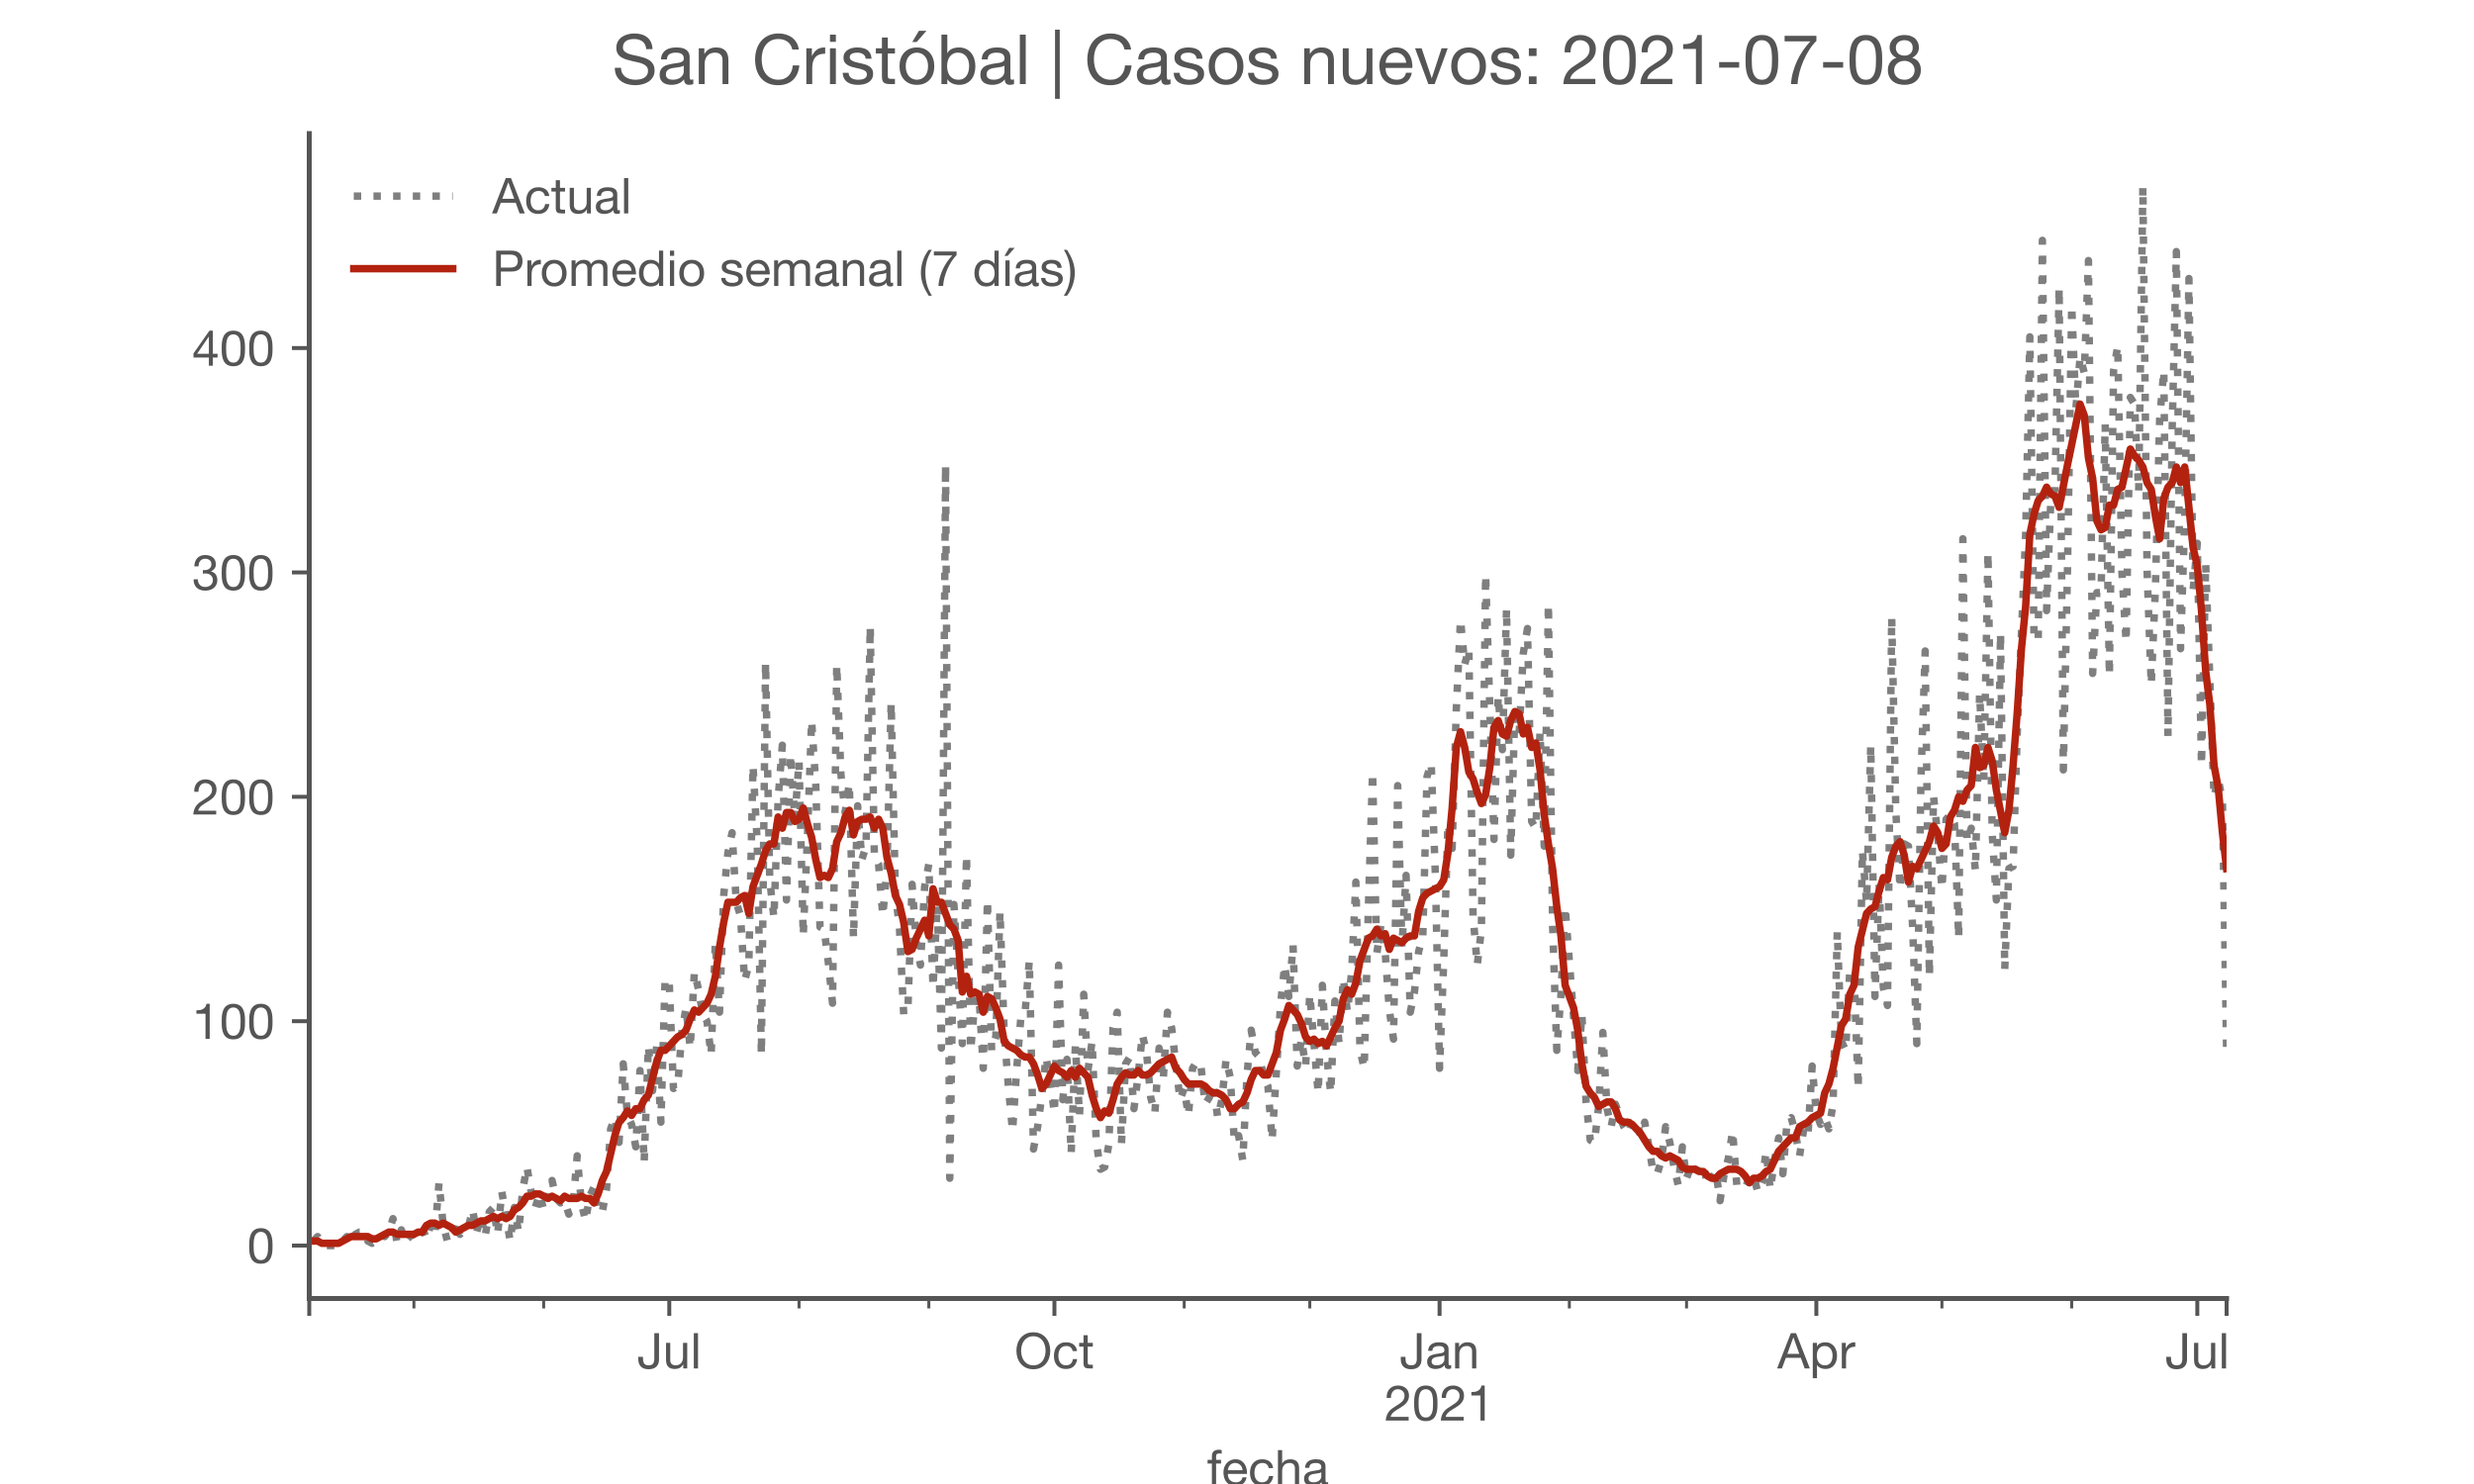<?xml version="1.0" encoding="utf-8" standalone="no"?>
<!DOCTYPE svg PUBLIC "-//W3C//DTD SVG 1.1//EN"
  "http://www.w3.org/Graphics/SVG/1.1/DTD/svg11.dtd">
<!-- Created with matplotlib (https://matplotlib.org/) -->
<svg height="300pt" version="1.1" viewBox="0 0 500 300" width="500pt" xmlns="http://www.w3.org/2000/svg" xmlns:xlink="http://www.w3.org/1999/xlink">
 <defs>
  <style type="text/css">*{stroke-linecap:butt;stroke-linejoin:round;}</style>
 </defs>
 <g id="figure_1">
  <g id="patch_1">
   <path d="M 0 300 
L 500 300 
L 500 0 
L 0 0 
z
" style="fill:#ffffff;"/>
  </g>
  <g id="axes_1">
   <g id="patch_2">
    <path d="M 62.5 262.5 
L 450 262.5 
L 450 27 
L 62.5 27 
z
" style="fill:#ffffff;"/>
   </g>
   <g id="matplotlib.axis_1">
    <g id="xtick_1">
     <g id="line2d_1">
      <defs>
       <path d="M 0 0 
L 0 3.5 
" id="m3e7d6cccdf" style="stroke:#555555;stroke-width:0.8;"/>
      </defs>
      <g>
       <use style="fill:#555555;stroke:#555555;stroke-width:0.8;" x="62.5" xlink:href="#m3e7d6cccdf" y="262.5"/>
      </g>
     </g>
    </g>
    <g id="xtick_2">
     <g id="line2d_2">
      <g>
       <use style="fill:#555555;stroke:#555555;stroke-width:0.8;" x="135.262" xlink:href="#m3e7d6cccdf" y="262.5"/>
      </g>
     </g>
     <g id="text_1">
      <!-- Jul -->
      <g style="fill:#555555;" transform="translate(128.777 276.641)scale(0.1 -0.1)">
       <defs>
        <path d="M 44.094 17.797 
L 44.094 71.406 
L 34.594 71.406 
L 34.594 19.203 
Q 34.594 13.297 32.141 9.797 
Q 29.703 6.297 23.203 6.297 
Q 19.703 6.297 17.453 7.344 
Q 15.203 8.406 13.953 10.297 
Q 12.703 12.203 12.203 14.797 
Q 11.703 17.406 11.703 20.5 
L 11.703 23.5 
L 2.203 23.5 
L 2.203 19.094 
Q 2.203 8.906 7.594 3.656 
Q 13 -1.594 23 -1.594 
Q 29 -1.594 33.047 0.047 
Q 37.094 1.703 39.547 4.453 
Q 42 7.203 43.047 10.703 
Q 44.094 14.203 44.094 17.797 
z
" id="HelveticaNeue-74"/>
        <path d="M 49.203 0 
L 49.203 51.703 
L 40.703 51.703 
L 40.703 22.5 
Q 40.703 19 39.75 16.047 
Q 38.797 13.094 36.891 10.891 
Q 35 8.703 32.141 7.5 
Q 29.297 6.297 25.406 6.297 
Q 20.5 6.297 17.703 9.094 
Q 14.906 11.906 14.906 16.703 
L 14.906 51.703 
L 6.406 51.703 
L 6.406 17.703 
Q 6.406 13.5 7.25 10.047 
Q 8.094 6.594 10.188 4.094 
Q 12.297 1.594 15.688 0.25 
Q 19.094 -1.094 24.203 -1.094 
Q 29.906 -1.094 34.094 1.156 
Q 38.297 3.406 41 8.203 
L 41.203 8.203 
L 41.203 0 
z
" id="HelveticaNeue-117"/>
        <path d="M 6.906 71.406 
L 6.906 0 
L 15.406 0 
L 15.406 71.406 
z
" id="HelveticaNeue-108"/>
       </defs>
       <use xlink:href="#HelveticaNeue-74"/>
       <use x="51.9" xlink:href="#HelveticaNeue-117"/>
       <use x="107.5" xlink:href="#HelveticaNeue-108"/>
      </g>
     </g>
    </g>
    <g id="xtick_3">
     <g id="line2d_3">
      <g>
       <use style="fill:#555555;stroke:#555555;stroke-width:0.8;" x="213.1" xlink:href="#m3e7d6cccdf" y="262.5"/>
      </g>
     </g>
     <g id="text_2">
      <!-- Oct -->
      <g style="fill:#555555;" transform="translate(205.04 276.641)scale(0.1 -0.1)">
       <defs>
        <path d="M 13.297 35.703 
Q 13.297 41.094 14.688 46.344 
Q 16.094 51.594 19.094 55.797 
Q 22.094 60 26.797 62.547 
Q 31.5 65.094 38 65.094 
Q 44.5 65.094 49.203 62.547 
Q 53.906 60 56.906 55.797 
Q 59.906 51.594 61.297 46.344 
Q 62.703 41.094 62.703 35.703 
Q 62.703 30.297 61.297 25.047 
Q 59.906 19.797 56.906 15.594 
Q 53.906 11.406 49.203 8.844 
Q 44.5 6.297 38 6.297 
Q 31.5 6.297 26.797 8.844 
Q 22.094 11.406 19.094 15.594 
Q 16.094 19.797 14.688 25.047 
Q 13.297 30.297 13.297 35.703 
z
M 3.797 35.703 
Q 3.797 28.406 5.938 21.656 
Q 8.094 14.906 12.391 9.703 
Q 16.703 4.5 23.094 1.453 
Q 29.5 -1.594 38 -1.594 
Q 46.5 -1.594 52.891 1.453 
Q 59.297 4.5 63.594 9.703 
Q 67.906 14.906 70.047 21.656 
Q 72.203 28.406 72.203 35.703 
Q 72.203 43 70.047 49.75 
Q 67.906 56.5 63.594 61.703 
Q 59.297 66.906 52.891 70 
Q 46.5 73.094 38 73.094 
Q 29.5 73.094 23.094 70 
Q 16.703 66.906 12.391 61.703 
Q 8.094 56.5 5.938 49.75 
Q 3.797 43 3.797 35.703 
z
" id="HelveticaNeue-79"/>
        <path d="M 41.5 35.094 
L 50.297 35.094 
Q 49.797 39.703 47.891 43.047 
Q 46 46.406 43.047 48.594 
Q 40.094 50.797 36.25 51.844 
Q 32.406 52.906 28 52.906 
Q 21.906 52.906 17.297 50.75 
Q 12.703 48.594 9.641 44.844 
Q 6.594 41.094 5.094 36.047 
Q 3.594 31 3.594 25.203 
Q 3.594 19.406 5.141 14.547 
Q 6.703 9.703 9.75 6.203 
Q 12.797 2.703 17.344 0.797 
Q 21.906 -1.094 27.797 -1.094 
Q 37.703 -1.094 43.453 4.094 
Q 49.203 9.297 50.594 18.906 
L 41.906 18.906 
Q 41.094 12.906 37.547 9.594 
Q 34 6.297 27.703 6.297 
Q 23.703 6.297 20.797 7.891 
Q 17.906 9.5 16.094 12.141 
Q 14.297 14.797 13.438 18.188 
Q 12.594 21.594 12.594 25.203 
Q 12.594 29.094 13.391 32.75 
Q 14.203 36.406 16.047 39.203 
Q 17.906 42 21 43.703 
Q 24.094 45.406 28.703 45.406 
Q 34.094 45.406 37.297 42.703 
Q 40.5 40 41.5 35.094 
z
" id="HelveticaNeue-99"/>
        <path d="M 18.203 51.703 
L 18.203 67.203 
L 9.703 67.203 
L 9.703 51.703 
L 0.906 51.703 
L 0.906 44.203 
L 9.703 44.203 
L 9.703 11.297 
Q 9.703 7.703 10.391 5.5 
Q 11.094 3.297 12.547 2.094 
Q 14 0.906 16.344 0.453 
Q 18.703 0 22 0 
L 28.5 0 
L 28.5 7.5 
L 24.594 7.5 
Q 22.594 7.5 21.344 7.641 
Q 20.094 7.797 19.391 8.297 
Q 18.703 8.797 18.453 9.688 
Q 18.203 10.594 18.203 12.094 
L 18.203 44.203 
L 28.5 44.203 
L 28.5 51.703 
z
" id="HelveticaNeue-116"/>
       </defs>
       <use xlink:href="#HelveticaNeue-79"/>
       <use x="76" xlink:href="#HelveticaNeue-99"/>
       <use x="129.7" xlink:href="#HelveticaNeue-116"/>
      </g>
     </g>
    </g>
    <g id="xtick_4">
     <g id="line2d_4">
      <g>
       <use style="fill:#555555;stroke:#555555;stroke-width:0.8;" x="290.939" xlink:href="#m3e7d6cccdf" y="262.5"/>
      </g>
     </g>
     <g id="text_3">
      <!-- Jan -->
      <g style="fill:#555555;" transform="translate(282.879 276.641)scale(0.1 -0.1)">
       <defs>
        <path d="M 52.203 0.203 
Q 50 -1.094 46.094 -1.094 
Q 42.797 -1.094 40.844 0.75 
Q 38.906 2.594 38.906 6.797 
Q 35.406 2.594 30.75 0.75 
Q 26.094 -1.094 20.703 -1.094 
Q 17.203 -1.094 14.047 -0.297 
Q 10.906 0.5 8.594 2.203 
Q 6.297 3.906 4.938 6.656 
Q 3.594 9.406 3.594 13.297 
Q 3.594 17.703 5.094 20.5 
Q 6.594 23.297 9.047 25.047 
Q 11.5 26.797 14.641 27.688 
Q 17.797 28.594 21.094 29.203 
Q 24.594 29.906 27.75 30.25 
Q 30.906 30.594 33.297 31.25 
Q 35.703 31.906 37.094 33.156 
Q 38.5 34.406 38.5 36.797 
Q 38.5 39.594 37.453 41.297 
Q 36.406 43 34.75 43.891 
Q 33.094 44.797 31.047 45.094 
Q 29 45.406 27 45.406 
Q 21.594 45.406 18 43.344 
Q 14.406 41.297 14.094 35.594 
L 5.594 35.594 
Q 5.797 40.406 7.594 43.703 
Q 9.406 47 12.406 49.047 
Q 15.406 51.094 19.25 52 
Q 23.094 52.906 27.5 52.906 
Q 31 52.906 34.453 52.406 
Q 37.906 51.906 40.703 50.344 
Q 43.5 48.797 45.203 46 
Q 46.906 43.203 46.906 38.703 
L 46.906 12.094 
Q 46.906 9.094 47.25 7.688 
Q 47.594 6.297 49.594 6.297 
Q 50.703 6.297 52.203 6.797 
z
M 38.406 26.703 
Q 36.797 25.5 34.188 24.953 
Q 31.594 24.406 28.75 24.047 
Q 25.906 23.703 23 23.25 
Q 20.094 22.797 17.797 21.797 
Q 15.5 20.797 14.047 18.938 
Q 12.594 17.094 12.594 13.906 
Q 12.594 11.797 13.438 10.344 
Q 14.297 8.906 15.641 8 
Q 17 7.094 18.797 6.688 
Q 20.594 6.297 22.594 6.297 
Q 26.797 6.297 29.797 7.438 
Q 32.797 8.594 34.688 10.344 
Q 36.594 12.094 37.5 14.141 
Q 38.406 16.203 38.406 18 
z
" id="HelveticaNeue-97"/>
        <path d="M 6.406 51.703 
L 6.406 0 
L 14.906 0 
L 14.906 29.203 
Q 14.906 32.703 15.844 35.641 
Q 16.797 38.594 18.688 40.797 
Q 20.594 43 23.438 44.203 
Q 26.297 45.406 30.203 45.406 
Q 35.094 45.406 37.891 42.594 
Q 40.703 39.797 40.703 35 
L 40.703 0 
L 49.203 0 
L 49.203 34 
Q 49.203 38.203 48.344 41.641 
Q 47.5 45.094 45.391 47.594 
Q 43.297 50.094 39.891 51.5 
Q 36.5 52.906 31.406 52.906 
Q 19.906 52.906 14.594 43.5 
L 14.406 43.5 
L 14.406 51.703 
z
" id="HelveticaNeue-110"/>
       </defs>
       <use xlink:href="#HelveticaNeue-74"/>
       <use x="51.9" xlink:href="#HelveticaNeue-97"/>
       <use x="105.6" xlink:href="#HelveticaNeue-110"/>
      </g>
      <!-- 2021 -->
      <g style="fill:#555555;" transform="translate(279.82 287.18)scale(0.1 -0.1)">
       <defs>
        <path d="M 4.406 45.797 
L 12.906 45.797 
Q 12.797 49 13.547 52.141 
Q 14.297 55.297 16 57.797 
Q 17.703 60.297 20.344 61.844 
Q 23 63.406 26.703 63.406 
Q 29.5 63.406 32 62.5 
Q 34.5 61.594 36.344 59.891 
Q 38.203 58.203 39.297 55.844 
Q 40.406 53.5 40.406 50.594 
Q 40.406 46.906 39.25 44.094 
Q 38.094 41.297 35.844 38.891 
Q 33.594 36.5 30.188 34.141 
Q 26.797 31.797 22.297 29 
Q 18.594 26.797 15.188 24.297 
Q 11.797 21.797 9.094 18.5 
Q 6.406 15.203 4.656 10.75 
Q 2.906 6.297 2.406 0 
L 48.703 0 
L 48.703 7.5 
L 12.297 7.5 
Q 12.906 10.797 14.844 13.344 
Q 16.797 15.906 19.547 18.094 
Q 22.297 20.297 25.594 22.25 
Q 28.906 24.203 32.203 26.203 
Q 35.5 28.297 38.594 30.594 
Q 41.703 32.906 44.094 35.75 
Q 46.5 38.594 47.953 42.188 
Q 49.406 45.797 49.406 50.5 
Q 49.406 55.5 47.656 59.297 
Q 45.906 63.094 42.906 65.641 
Q 39.906 68.203 35.844 69.547 
Q 31.797 70.906 27.203 70.906 
Q 21.594 70.906 17.188 69 
Q 12.797 67.094 9.844 63.75 
Q 6.906 60.406 5.5 55.797 
Q 4.094 51.203 4.406 45.797 
z
" id="HelveticaNeue-50"/>
        <path d="M 13.203 34.906 
Q 13.203 37.5 13.25 40.641 
Q 13.297 43.797 13.75 46.938 
Q 14.203 50.094 15.047 53.094 
Q 15.906 56.094 17.547 58.344 
Q 19.203 60.594 21.703 62 
Q 24.203 63.406 27.797 63.406 
Q 31.406 63.406 33.906 62 
Q 36.406 60.594 38.047 58.344 
Q 39.703 56.094 40.547 53.094 
Q 41.406 50.094 41.844 46.938 
Q 42.297 43.797 42.344 40.641 
Q 42.406 37.5 42.406 34.906 
Q 42.406 30.906 42.156 25.953 
Q 41.906 21 40.547 16.641 
Q 39.203 12.297 36.203 9.297 
Q 33.203 6.297 27.797 6.297 
Q 22.406 6.297 19.406 9.297 
Q 16.406 12.297 15.047 16.641 
Q 13.703 21 13.453 25.953 
Q 13.203 30.906 13.203 34.906 
z
M 4.203 34.797 
Q 4.203 30.906 4.391 26.703 
Q 4.594 22.5 5.391 18.5 
Q 6.203 14.5 7.703 10.953 
Q 9.203 7.406 11.797 4.703 
Q 14.406 2 18.344 0.453 
Q 22.297 -1.094 27.797 -1.094 
Q 33.406 -1.094 37.297 0.453 
Q 41.203 2 43.797 4.703 
Q 46.406 7.406 47.906 10.953 
Q 49.406 14.5 50.203 18.5 
Q 51 22.5 51.203 26.703 
Q 51.406 30.906 51.406 34.797 
Q 51.406 38.703 51.203 42.891 
Q 51 47.094 50.203 51.094 
Q 49.406 55.094 47.906 58.688 
Q 46.406 62.297 43.797 65 
Q 41.203 67.703 37.25 69.297 
Q 33.297 70.906 27.797 70.906 
Q 22.297 70.906 18.344 69.297 
Q 14.406 67.703 11.797 65 
Q 9.203 62.297 7.703 58.688 
Q 6.203 55.094 5.391 51.094 
Q 4.594 47.094 4.391 42.891 
Q 4.203 38.703 4.203 34.797 
z
" id="HelveticaNeue-48"/>
        <path d="M 35.594 0 
L 35.594 70.906 
L 29.094 70.906 
Q 28.406 66.906 26.5 64.297 
Q 24.594 61.703 21.844 60.203 
Q 19.094 58.703 15.688 58.141 
Q 12.297 57.594 8.703 57.594 
L 8.703 50.797 
L 27.094 50.797 
L 27.094 0 
z
" id="HelveticaNeue-49"/>
       </defs>
       <use xlink:href="#HelveticaNeue-50"/>
       <use x="55.6" xlink:href="#HelveticaNeue-48"/>
       <use x="111.2" xlink:href="#HelveticaNeue-50"/>
       <use x="166.8" xlink:href="#HelveticaNeue-49"/>
      </g>
     </g>
    </g>
    <g id="xtick_5">
     <g id="line2d_5">
      <g>
       <use style="fill:#555555;stroke:#555555;stroke-width:0.8;" x="367.085" xlink:href="#m3e7d6cccdf" y="262.5"/>
      </g>
     </g>
     <g id="text_4">
      <!-- Apr -->
      <g style="fill:#555555;" transform="translate(359.216 276.641)scale(0.1 -0.1)">
       <defs>
        <path d="M 20.094 29.5 
L 32.203 62.797 
L 32.406 62.797 
L 44.297 29.5 
z
M 27.203 71.406 
L -0.594 0 
L 9.094 0 
L 17.094 21.5 
L 47.297 21.5 
L 55.094 0 
L 65.594 0 
L 37.703 71.406 
z
" id="HelveticaNeue-65"/>
        <path d="M 6.703 51.703 
L 6.703 -19.703 
L 15.203 -19.703 
L 15.203 6.906 
L 15.406 6.906 
Q 16.797 4.594 18.844 3.047 
Q 20.906 1.5 23.203 0.594 
Q 25.5 -0.297 27.844 -0.688 
Q 30.203 -1.094 32.094 -1.094 
Q 38 -1.094 42.453 1 
Q 46.906 3.094 49.844 6.75 
Q 52.797 10.406 54.25 15.297 
Q 55.703 20.203 55.703 25.703 
Q 55.703 31.203 54.203 36.094 
Q 52.703 41 49.75 44.75 
Q 46.797 48.5 42.344 50.703 
Q 37.906 52.906 31.906 52.906 
Q 26.5 52.906 22 50.953 
Q 17.5 49 15.406 44.703 
L 15.203 44.703 
L 15.203 51.703 
z
M 46.703 26.297 
Q 46.703 22.5 45.891 18.891 
Q 45.094 15.297 43.297 12.5 
Q 41.5 9.703 38.547 8 
Q 35.594 6.297 31.203 6.297 
Q 26.797 6.297 23.688 7.938 
Q 20.594 9.594 18.641 12.297 
Q 16.703 15 15.797 18.547 
Q 14.906 22.094 14.906 25.906 
Q 14.906 29.5 15.75 33 
Q 16.594 36.5 18.5 39.25 
Q 20.406 42 23.406 43.703 
Q 26.406 45.406 30.703 45.406 
Q 34.797 45.406 37.844 43.797 
Q 40.906 42.203 42.844 39.5 
Q 44.797 36.797 45.75 33.344 
Q 46.703 29.906 46.703 26.297 
z
" id="HelveticaNeue-112"/>
        <path d="M 6.094 51.703 
L 6.094 0 
L 14.594 0 
L 14.594 23 
Q 14.594 28 15.594 31.844 
Q 16.594 35.703 18.797 38.391 
Q 21 41.094 24.594 42.5 
Q 28.203 43.906 33.297 43.906 
L 33.297 52.906 
Q 26.406 53.094 21.906 50.094 
Q 17.406 47.094 14.297 40.797 
L 14.094 40.797 
L 14.094 51.703 
z
" id="HelveticaNeue-114"/>
       </defs>
       <use xlink:href="#HelveticaNeue-65"/>
       <use x="64.8" xlink:href="#HelveticaNeue-112"/>
       <use x="124.1" xlink:href="#HelveticaNeue-114"/>
      </g>
     </g>
    </g>
    <g id="xtick_6">
     <g id="line2d_6">
      <g>
       <use style="fill:#555555;stroke:#555555;stroke-width:0.8;" x="444.078" xlink:href="#m3e7d6cccdf" y="262.5"/>
      </g>
     </g>
     <g id="text_5">
      <!-- Jul -->
      <g style="fill:#555555;" transform="translate(437.592 276.641)scale(0.1 -0.1)">
       <use xlink:href="#HelveticaNeue-74"/>
       <use x="51.9" xlink:href="#HelveticaNeue-117"/>
       <use x="107.5" xlink:href="#HelveticaNeue-108"/>
      </g>
     </g>
    </g>
    <g id="xtick_7">
     <g id="line2d_7">
      <g>
       <use style="fill:#555555;stroke:#555555;stroke-width:0.8;" x="450" xlink:href="#m3e7d6cccdf" y="262.5"/>
      </g>
     </g>
    </g>
    <g id="xtick_8">
     <g id="line2d_8">
      <defs>
       <path d="M 0 0 
L 0 2 
" id="md39be9c79b" style="stroke:#555555;stroke-width:0.6;"/>
      </defs>
      <g>
       <use style="fill:#555555;stroke:#555555;stroke-width:0.6;" x="83.652" xlink:href="#md39be9c79b" y="262.5"/>
      </g>
     </g>
    </g>
    <g id="xtick_9">
     <g id="line2d_9">
      <g>
       <use style="fill:#555555;stroke:#555555;stroke-width:0.6;" x="109.88" xlink:href="#md39be9c79b" y="262.5"/>
      </g>
     </g>
    </g>
    <g id="xtick_10">
     <g id="line2d_10">
      <g>
       <use style="fill:#555555;stroke:#555555;stroke-width:0.6;" x="161.49" xlink:href="#md39be9c79b" y="262.5"/>
      </g>
     </g>
    </g>
    <g id="xtick_11">
     <g id="line2d_11">
      <g>
       <use style="fill:#555555;stroke:#555555;stroke-width:0.6;" x="187.718" xlink:href="#md39be9c79b" y="262.5"/>
      </g>
     </g>
    </g>
    <g id="xtick_12">
     <g id="line2d_12">
      <g>
       <use style="fill:#555555;stroke:#555555;stroke-width:0.6;" x="239.329" xlink:href="#md39be9c79b" y="262.5"/>
      </g>
     </g>
    </g>
    <g id="xtick_13">
     <g id="line2d_13">
      <g>
       <use style="fill:#555555;stroke:#555555;stroke-width:0.6;" x="264.711" xlink:href="#md39be9c79b" y="262.5"/>
      </g>
     </g>
    </g>
    <g id="xtick_14">
     <g id="line2d_14">
      <g>
       <use style="fill:#555555;stroke:#555555;stroke-width:0.6;" x="317.167" xlink:href="#md39be9c79b" y="262.5"/>
      </g>
     </g>
    </g>
    <g id="xtick_15">
     <g id="line2d_15">
      <g>
       <use style="fill:#555555;stroke:#555555;stroke-width:0.6;" x="340.857" xlink:href="#md39be9c79b" y="262.5"/>
      </g>
     </g>
    </g>
    <g id="xtick_16">
     <g id="line2d_16">
      <g>
       <use style="fill:#555555;stroke:#555555;stroke-width:0.6;" x="392.467" xlink:href="#md39be9c79b" y="262.5"/>
      </g>
     </g>
    </g>
    <g id="xtick_17">
     <g id="line2d_17">
      <g>
       <use style="fill:#555555;stroke:#555555;stroke-width:0.6;" x="418.695" xlink:href="#md39be9c79b" y="262.5"/>
      </g>
     </g>
    </g>
    <g id="text_6">
     <!-- fecha -->
     <g style="fill:#555555;" transform="translate(243.935 300.291)scale(0.1 -0.1)">
      <defs>
       <path d="M 9.906 44.203 
L 9.906 0 
L 18.406 0 
L 18.406 44.203 
L 28.406 44.203 
L 28.406 51.703 
L 18.406 51.703 
L 18.406 58.906 
Q 18.406 62.297 20.094 63.5 
Q 21.797 64.703 24.906 64.703 
Q 26 64.703 27.297 64.547 
Q 28.594 64.406 29.703 64 
L 29.703 71.406 
Q 28.5 71.797 26.953 72 
Q 25.406 72.203 24.203 72.203 
Q 17.203 72.203 13.547 68.953 
Q 9.906 65.703 9.906 59.406 
L 9.906 51.703 
L 1.203 51.703 
L 1.203 44.203 
z
" id="HelveticaNeue-102"/>
       <path d="M 42.297 30.797 
L 12.594 30.797 
Q 12.797 33.797 13.891 36.438 
Q 15 39.094 16.891 41.094 
Q 18.797 43.094 21.438 44.25 
Q 24.094 45.406 27.406 45.406 
Q 30.594 45.406 33.25 44.25 
Q 35.906 43.094 37.844 41.141 
Q 39.797 39.203 40.938 36.5 
Q 42.094 33.797 42.297 30.797 
z
M 50.5 16.406 
L 42.094 16.406 
Q 41 11.297 37.547 8.797 
Q 34.094 6.297 28.703 6.297 
Q 24.5 6.297 21.391 7.688 
Q 18.297 9.094 16.297 11.438 
Q 14.297 13.797 13.391 16.844 
Q 12.5 19.906 12.594 23.297 
L 51.297 23.297 
Q 51.5 28 50.453 33.203 
Q 49.406 38.406 46.656 42.797 
Q 43.906 47.203 39.344 50.047 
Q 34.797 52.906 27.906 52.906 
Q 22.594 52.906 18.141 50.906 
Q 13.703 48.906 10.453 45.297 
Q 7.203 41.703 5.391 36.797 
Q 3.594 31.906 3.594 26 
Q 3.797 20.094 5.344 15.094 
Q 6.906 10.094 10 6.5 
Q 13.094 2.906 17.641 0.906 
Q 22.203 -1.094 28.406 -1.094 
Q 37.203 -1.094 43 3.297 
Q 48.797 7.703 50.5 16.406 
z
" id="HelveticaNeue-101"/>
       <path d="M 6.406 71.406 
L 6.406 0 
L 14.906 0 
L 14.906 29.203 
Q 14.906 32.703 15.844 35.641 
Q 16.797 38.594 18.688 40.797 
Q 20.594 43 23.438 44.203 
Q 26.297 45.406 30.203 45.406 
Q 35.094 45.406 37.891 42.594 
Q 40.703 39.797 40.703 35 
L 40.703 0 
L 49.203 0 
L 49.203 34 
Q 49.203 38.203 48.344 41.641 
Q 47.5 45.094 45.391 47.594 
Q 43.297 50.094 39.891 51.5 
Q 36.5 52.906 31.406 52.906 
Q 29.094 52.906 26.641 52.406 
Q 24.203 51.906 21.953 50.844 
Q 19.703 49.797 17.891 48.141 
Q 16.094 46.5 15.094 44.094 
L 14.906 44.094 
L 14.906 71.406 
z
" id="HelveticaNeue-104"/>
      </defs>
      <use xlink:href="#HelveticaNeue-102"/>
      <use x="29.6" xlink:href="#HelveticaNeue-101"/>
      <use x="83.3" xlink:href="#HelveticaNeue-99"/>
      <use x="137" xlink:href="#HelveticaNeue-104"/>
      <use x="192.6" xlink:href="#HelveticaNeue-97"/>
     </g>
    </g>
   </g>
   <g id="matplotlib.axis_2">
    <g id="ytick_1">
     <g id="line2d_18">
      <defs>
       <path d="M 0 0 
L -3.5 0 
" id="m6ef41366a0" style="stroke:#555555;stroke-width:0.8;"/>
      </defs>
      <g>
       <use style="fill:#555555;stroke:#555555;stroke-width:0.8;" x="62.5" xlink:href="#m6ef41366a0" y="251.795"/>
      </g>
     </g>
     <g id="text_7">
      <!-- 0 -->
      <g style="fill:#555555;" transform="translate(49.941 255.366)scale(0.1 -0.1)">
       <use xlink:href="#HelveticaNeue-48"/>
      </g>
     </g>
    </g>
    <g id="ytick_2">
     <g id="line2d_19">
      <g>
       <use style="fill:#555555;stroke:#555555;stroke-width:0.8;" x="62.5" xlink:href="#m6ef41366a0" y="206.437"/>
      </g>
     </g>
     <g id="text_8">
      <!-- 100 -->
      <g style="fill:#555555;" transform="translate(38.822 210.008)scale(0.1 -0.1)">
       <use xlink:href="#HelveticaNeue-49"/>
       <use x="55.6" xlink:href="#HelveticaNeue-48"/>
       <use x="111.2" xlink:href="#HelveticaNeue-48"/>
      </g>
     </g>
    </g>
    <g id="ytick_3">
     <g id="line2d_20">
      <g>
       <use style="fill:#555555;stroke:#555555;stroke-width:0.8;" x="62.5" xlink:href="#m6ef41366a0" y="161.079"/>
      </g>
     </g>
     <g id="text_9">
      <!-- 200 -->
      <g style="fill:#555555;" transform="translate(38.822 164.649)scale(0.1 -0.1)">
       <use xlink:href="#HelveticaNeue-50"/>
       <use x="55.6" xlink:href="#HelveticaNeue-48"/>
       <use x="111.2" xlink:href="#HelveticaNeue-48"/>
      </g>
     </g>
    </g>
    <g id="ytick_4">
     <g id="line2d_21">
      <g>
       <use style="fill:#555555;stroke:#555555;stroke-width:0.8;" x="62.5" xlink:href="#m6ef41366a0" y="115.721"/>
      </g>
     </g>
     <g id="text_10">
      <!-- 300 -->
      <g style="fill:#555555;" transform="translate(38.822 119.291)scale(0.1 -0.1)">
       <defs>
        <path d="M 21.797 40.5 
L 21.797 33.297 
Q 24.203 33.594 26.906 33.594 
Q 30.094 33.594 32.844 32.75 
Q 35.594 31.906 37.594 30.156 
Q 39.594 28.406 40.797 25.844 
Q 42 23.297 42 20 
Q 42 16.797 40.75 14.25 
Q 39.5 11.703 37.391 9.953 
Q 35.297 8.203 32.5 7.25 
Q 29.703 6.297 26.594 6.297 
Q 19.297 6.297 15.5 10.641 
Q 11.703 15 11.5 21.906 
L 3 21.906 
Q 2.906 16.406 4.547 12.094 
Q 6.203 7.797 9.297 4.844 
Q 12.406 1.906 16.797 0.406 
Q 21.203 -1.094 26.594 -1.094 
Q 31.594 -1.094 36.047 0.25 
Q 40.5 1.594 43.797 4.297 
Q 47.094 7 49.047 11.047 
Q 51 15.094 51 20.406 
Q 51 26.797 47.844 31.5 
Q 44.703 36.203 38.203 37.594 
L 38.203 37.797 
Q 42.406 39.703 45.203 43.391 
Q 48 47.094 48 51.906 
Q 48 56.797 46.344 60.391 
Q 44.703 64 41.797 66.297 
Q 38.906 68.594 34.953 69.75 
Q 31 70.906 26.406 70.906 
Q 21.094 70.906 17.047 69.203 
Q 13 67.5 10.297 64.5 
Q 7.594 61.5 6.141 57.297 
Q 4.703 53.094 4.5 48 
L 13 48 
Q 13 51.094 13.797 53.891 
Q 14.594 56.703 16.25 58.797 
Q 17.906 60.906 20.453 62.156 
Q 23 63.406 26.406 63.406 
Q 31.797 63.406 35.391 60.547 
Q 39 57.703 39 52 
Q 39 49.203 37.891 47 
Q 36.797 44.797 34.938 43.344 
Q 33.094 41.906 30.641 41.156 
Q 28.203 40.406 25.5 40.406 
L 23.703 40.406 
Q 23.203 40.406 22.703 40.406 
Q 22.297 40.406 21.797 40.5 
z
" id="HelveticaNeue-51"/>
       </defs>
       <use xlink:href="#HelveticaNeue-51"/>
       <use x="55.6" xlink:href="#HelveticaNeue-48"/>
       <use x="111.2" xlink:href="#HelveticaNeue-48"/>
      </g>
     </g>
    </g>
    <g id="ytick_5">
     <g id="line2d_22">
      <g>
       <use style="fill:#555555;stroke:#555555;stroke-width:0.8;" x="62.5" xlink:href="#m6ef41366a0" y="70.362"/>
      </g>
     </g>
     <g id="text_11">
      <!-- 400 -->
      <g style="fill:#555555;" transform="translate(38.822 73.933)scale(0.1 -0.1)">
       <defs>
        <path d="M 33.906 24.094 
L 10.094 24.094 
L 33.703 58.797 
L 33.906 58.797 
z
M 41.906 24.094 
L 41.906 70.906 
L 35.094 70.906 
L 2.797 24.797 
L 2.797 16.594 
L 33.906 16.594 
L 33.906 0 
L 41.906 0 
L 41.906 16.594 
L 51.5 16.594 
L 51.5 24.094 
z
" id="HelveticaNeue-52"/>
       </defs>
       <use xlink:href="#HelveticaNeue-52"/>
       <use x="55.6" xlink:href="#HelveticaNeue-48"/>
       <use x="111.2" xlink:href="#HelveticaNeue-48"/>
      </g>
     </g>
    </g>
   </g>
   <g id="line2d_23">
    <path clip-path="url(#pda89a208ff)" d="M 63.346 250.888 
L 64.192 249.981 
L 65.038 251.342 
L 65.884 251.795 
L 67.576 251.795 
L 68.422 250.888 
L 69.269 250.888 
L 70.115 249.981 
L 70.961 251.342 
L 71.807 249.528 
L 72.653 249.074 
L 73.499 249.074 
L 74.345 250.888 
L 75.191 251.342 
L 76.037 250.888 
L 76.883 249.528 
L 77.729 249.981 
L 78.575 249.074 
L 79.421 246.352 
L 80.267 251.342 
L 81.114 248.62 
L 81.96 250.888 
L 82.806 249.981 
L 83.652 249.528 
L 84.498 248.62 
L 85.344 248.167 
L 86.19 250.435 
L 87.036 247.713 
L 87.882 249.528 
L 88.728 239.095 
L 89.574 247.713 
L 90.42 250.888 
L 91.266 250.435 
L 92.112 246.806 
L 92.959 249.528 
L 93.805 248.62 
L 94.651 248.167 
L 95.497 244.538 
L 96.343 249.074 
L 97.189 245.899 
L 98.035 249.981 
L 98.881 244.992 
L 99.727 244.085 
L 100.573 249.528 
L 101.419 240.909 
L 103.111 250.888 
L 103.957 244.085 
L 104.803 249.074 
L 105.65 240.456 
L 106.496 235.92 
L 107.342 240.909 
L 108.188 244.085 
L 109.034 241.363 
L 109.88 244.538 
L 110.726 241.817 
L 111.572 238.642 
L 112.418 242.27 
L 113.264 243.177 
L 114.11 242.724 
L 114.956 245.445 
L 115.802 243.631 
L 116.648 233.652 
L 117.495 243.177 
L 118.341 246.806 
L 119.187 241.817 
L 120.033 240.002 
L 120.879 244.992 
L 121.725 244.992 
L 122.571 240.456 
L 123.417 228.209 
L 124.263 225.941 
L 125.109 230.931 
L 125.955 215.055 
L 126.801 225.488 
L 127.647 227.302 
L 128.493 231.838 
L 129.34 216.416 
L 130.186 235.013 
L 131.032 211.427 
L 131.878 220.498 
L 132.724 211.427 
L 133.57 226.848 
L 134.416 197.819 
L 135.262 198.726 
L 136.108 220.045 
L 136.954 219.591 
L 137.8 208.705 
L 138.646 203.716 
L 139.492 211.88 
L 140.338 196.458 
L 141.184 200.087 
L 142.031 205.076 
L 142.877 206.437 
L 143.723 213.241 
L 144.569 190.562 
L 145.415 204.623 
L 146.261 181.037 
L 147.107 172.419 
L 147.953 168.336 
L 148.799 182.397 
L 149.645 185.119 
L 150.491 198.273 
L 151.337 195.098 
L 152.183 154.729 
L 153.029 170.151 
L 153.876 213.241 
L 154.722 133.864 
L 155.568 177.862 
L 156.414 185.572 
L 157.26 161.533 
L 158.106 150.647 
L 158.952 181.944 
L 159.798 152.461 
L 160.644 165.615 
L 161.49 153.822 
L 162.336 189.201 
L 163.182 169.243 
L 164.028 145.657 
L 164.874 158.811 
L 165.721 187.387 
L 166.567 187.84 
L 167.413 194.644 
L 168.259 202.809 
L 169.105 134.318 
L 169.951 156.543 
L 170.797 164.254 
L 171.643 158.357 
L 172.489 189.655 
L 173.335 162.893 
L 174.181 173.779 
L 175.027 171.058 
L 175.873 126.607 
L 176.719 173.326 
L 177.566 174.686 
L 178.412 185.119 
L 179.258 175.594 
L 180.104 142.029 
L 180.95 180.129 
L 181.796 187.84 
L 182.642 205.076 
L 183.488 204.169 
L 184.334 178.769 
L 185.18 190.562 
L 186.026 195.098 
L 186.872 179.222 
L 187.718 174.686 
L 188.564 199.633 
L 189.41 182.851 
L 190.257 211.88 
L 191.103 93.949 
L 191.949 238.188 
L 192.795 182.851 
L 194.487 210.973 
L 195.333 172.872 
L 196.179 212.334 
L 197.025 202.355 
L 197.871 201.448 
L 198.717 215.962 
L 199.563 181.944 
L 200.409 212.334 
L 201.255 209.612 
L 202.102 184.212 
L 202.948 208.705 
L 203.794 219.591 
L 204.64 228.663 
L 205.486 215.962 
L 206.332 205.53 
L 207.178 204.623 
L 208.024 194.19 
L 208.87 232.291 
L 209.716 227.756 
L 210.562 221.405 
L 211.408 213.695 
L 212.254 218.684 
L 213.1 225.034 
L 213.947 195.098 
L 214.793 222.313 
L 215.639 214.148 
L 216.485 233.199 
L 217.331 211.427 
L 218.177 225.488 
L 219.023 200.994 
L 219.869 216.416 
L 220.715 210.519 
L 221.561 230.931 
L 222.407 236.374 
L 223.253 235.92 
L 224.099 231.384 
L 224.945 207.798 
L 225.791 204.623 
L 226.638 231.384 
L 227.484 215.055 
L 228.33 213.695 
L 229.176 224.127 
L 230.022 217.323 
L 230.868 209.159 
L 231.714 212.787 
L 232.56 221.859 
L 233.406 225.034 
L 234.252 211.88 
L 235.098 218.23 
L 235.944 204.623 
L 236.79 207.798 
L 238.483 222.313 
L 239.329 220.045 
L 240.175 225.488 
L 241.021 215.962 
L 241.867 214.602 
L 242.713 215.509 
L 243.559 223.22 
L 244.405 221.859 
L 245.251 219.591 
L 246.097 225.941 
L 246.943 222.313 
L 247.789 214.148 
L 248.635 217.777 
L 249.481 230.931 
L 250.328 229.57 
L 251.174 234.559 
L 252.02 217.323 
L 252.866 208.252 
L 253.712 212.787 
L 254.558 213.695 
L 255.404 217.777 
L 256.25 219.591 
L 257.096 230.477 
L 258.788 203.262 
L 259.634 195.098 
L 260.48 201.448 
L 261.326 191.015 
L 262.172 215.509 
L 263.019 210.066 
L 263.865 215.509 
L 264.711 200.994 
L 266.403 220.952 
L 267.249 199.18 
L 268.095 213.241 
L 268.941 220.952 
L 269.787 202.355 
L 270.633 210.973 
L 271.479 197.819 
L 272.325 204.623 
L 273.171 196.458 
L 274.017 178.315 
L 274.864 212.334 
L 275.71 215.962 
L 276.556 183.305 
L 277.402 156.09 
L 278.248 192.83 
L 279.094 186.933 
L 279.94 192.376 
L 280.786 204.169 
L 281.632 210.066 
L 282.478 158.811 
L 283.324 191.469 
L 284.17 176.954 
L 285.016 204.623 
L 285.862 200.541 
L 286.709 192.376 
L 287.555 189.201 
L 288.401 156.997 
L 289.247 154.275 
L 290.093 176.954 
L 290.939 215.962 
L 291.785 194.19 
L 292.631 166.522 
L 293.477 171.511 
L 294.323 143.389 
L 295.169 125.246 
L 296.015 134.318 
L 296.861 131.143 
L 297.707 185.119 
L 298.553 195.098 
L 299.4 187.84 
L 300.246 116.174 
L 301.938 169.697 
L 302.784 140.668 
L 303.63 151.554 
L 304.476 122.978 
L 305.322 172.872 
L 306.168 142.936 
L 307.014 148.379 
L 307.86 132.05 
L 308.706 127.06 
L 309.552 166.068 
L 310.398 167.429 
L 311.245 147.925 
L 312.091 171.058 
L 312.937 122.071 
L 313.783 186.933 
L 314.629 212.334 
L 315.475 200.994 
L 316.321 183.305 
L 318.859 216.416 
L 319.705 205.076 
L 320.551 222.766 
L 321.397 230.477 
L 322.243 230.931 
L 323.09 223.673 
L 323.936 208.705 
L 324.782 224.127 
L 325.628 227.756 
L 326.474 223.22 
L 328.166 227.756 
L 329.012 229.116 
L 329.858 226.848 
L 330.704 226.395 
L 331.55 229.57 
L 332.396 226.848 
L 334.088 236.827 
L 334.934 237.281 
L 335.781 234.559 
L 336.627 227.756 
L 337.473 230.931 
L 338.319 235.92 
L 339.165 239.549 
L 340.011 231.838 
L 340.857 238.188 
L 341.703 235.92 
L 342.549 237.281 
L 343.395 235.466 
L 344.241 235.466 
L 345.087 239.549 
L 346.779 236.827 
L 347.626 242.724 
L 348.472 237.281 
L 349.318 234.106 
L 350.164 228.663 
L 351.01 239.549 
L 351.856 238.188 
L 353.548 239.095 
L 354.394 237.734 
L 355.24 240.909 
L 356.086 239.095 
L 356.932 232.745 
L 357.778 240.456 
L 358.624 234.559 
L 359.471 230.023 
L 360.317 237.281 
L 361.163 226.848 
L 362.009 225.941 
L 362.855 229.116 
L 363.701 233.652 
L 364.547 228.209 
L 365.393 229.57 
L 366.239 215.509 
L 367.085 225.034 
L 367.931 227.302 
L 368.777 225.941 
L 369.623 228.209 
L 370.469 223.22 
L 371.316 188.294 
L 372.162 210.519 
L 373.008 212.334 
L 373.854 196.005 
L 374.7 196.912 
L 375.546 220.045 
L 376.392 171.965 
L 377.238 182.397 
L 378.084 150.647 
L 378.93 201.448 
L 379.776 178.769 
L 380.622 199.633 
L 381.468 203.262 
L 382.314 124.792 
L 383.16 164.254 
L 384.007 179.676 
L 384.853 170.604 
L 385.699 171.058 
L 386.545 187.387 
L 387.391 210.973 
L 388.237 156.997 
L 389.083 131.596 
L 389.929 197.366 
L 390.775 161.079 
L 391.621 168.79 
L 392.467 179.676 
L 393.313 165.615 
L 394.159 164.708 
L 395.005 166.522 
L 395.852 189.655 
L 396.698 108.917 
L 397.544 170.151 
L 398.39 167.429 
L 399.236 176.047 
L 400.082 140.214 
L 400.928 157.904 
L 401.774 111.638 
L 402.62 168.336 
L 403.466 181.944 
L 404.312 127.967 
L 405.158 196.005 
L 406.004 175.594 
L 406.85 175.14 
L 407.697 147.925 
L 409.389 108.01 
L 410.235 68.095 
L 411.081 129.328 
L 411.927 129.328 
L 412.773 48.591 
L 413.619 123.432 
L 414.465 101.206 
L 415.311 98.938 
L 416.157 58.116 
L 417.003 155.636 
L 417.849 114.814 
L 418.695 61.744 
L 419.541 82.609 
L 420.388 72.177 
L 421.234 75.352 
L 422.08 52.673 
L 422.926 136.132 
L 423.772 119.803 
L 424.618 119.803 
L 425.464 85.784 
L 426.31 136.586 
L 427.156 74.898 
L 428.002 69.909 
L 428.848 115.721 
L 429.694 129.782 
L 430.54 80.341 
L 431.386 81.702 
L 432.233 99.392 
L 433.079 37.705 
L 433.925 115.267 
L 434.771 138.4 
L 435.617 118.896 
L 436.463 84.877 
L 437.309 74.898 
L 438.155 148.832 
L 439.001 86.691 
L 439.847 50.858 
L 440.693 131.143 
L 441.539 104.835 
L 442.385 56.301 
L 443.231 119.349 
L 444.078 109.824 
L 444.924 154.729 
L 445.77 113.906 
L 447.462 161.079 
L 448.308 157.45 
L 449.154 161.986 
L 450 211.88 
L 450 211.88 
" style="fill:none;stroke:#000000;stroke-dasharray:1.5,2.475;stroke-dashoffset:0;stroke-opacity:0.5;stroke-width:1.5;"/>
   </g>
   <g id="line2d_24">
    <path clip-path="url(#pda89a208ff)" d="M 62.5 250.888 
L 64.192 250.888 
L 65.038 251.342 
L 68.422 251.342 
L 70.961 249.981 
L 74.345 249.981 
L 75.191 250.435 
L 76.037 250.435 
L 78.575 249.074 
L 79.421 249.074 
L 80.267 249.528 
L 83.652 249.528 
L 84.498 249.074 
L 85.344 249.074 
L 86.19 247.713 
L 87.036 247.26 
L 87.882 247.26 
L 88.728 247.713 
L 89.574 247.26 
L 91.266 248.167 
L 92.112 249.074 
L 94.651 247.713 
L 95.497 247.713 
L 97.189 246.806 
L 98.035 246.806 
L 99.727 245.899 
L 100.573 246.352 
L 101.419 245.899 
L 102.265 246.352 
L 103.111 245.899 
L 103.957 244.538 
L 104.803 244.085 
L 105.65 243.177 
L 106.496 241.817 
L 107.342 241.817 
L 108.188 241.363 
L 109.034 241.363 
L 110.726 242.27 
L 111.572 241.817 
L 113.264 242.724 
L 114.11 241.817 
L 114.956 242.27 
L 116.648 242.27 
L 117.495 241.817 
L 118.341 242.27 
L 119.187 242.27 
L 120.033 243.177 
L 120.879 241.363 
L 121.725 238.642 
L 122.571 236.827 
L 124.263 229.57 
L 125.109 226.848 
L 125.955 225.941 
L 126.801 224.581 
L 127.647 225.488 
L 128.493 224.127 
L 129.34 224.127 
L 130.186 222.313 
L 131.032 221.405 
L 132.724 214.602 
L 133.57 212.334 
L 134.416 212.334 
L 136.954 209.612 
L 137.8 209.159 
L 138.646 208.252 
L 139.492 205.984 
L 140.338 204.169 
L 141.184 204.623 
L 142.877 202.809 
L 143.723 200.994 
L 144.569 197.366 
L 145.415 191.469 
L 146.261 186.48 
L 147.107 182.397 
L 148.799 182.397 
L 149.645 181.49 
L 150.491 181.037 
L 151.337 184.665 
L 152.183 179.222 
L 153.876 174.686 
L 154.722 171.965 
L 155.568 170.604 
L 156.414 170.604 
L 157.26 165.161 
L 158.106 167.429 
L 158.952 164.254 
L 159.798 164.254 
L 160.644 166.068 
L 161.49 165.615 
L 162.336 163.347 
L 163.182 166.522 
L 164.028 169.243 
L 164.874 173.779 
L 165.721 177.408 
L 166.567 176.954 
L 167.413 177.408 
L 168.259 175.594 
L 169.105 170.151 
L 169.951 168.336 
L 170.797 165.161 
L 171.643 163.8 
L 172.489 168.79 
L 173.335 166.068 
L 174.181 165.615 
L 175.027 165.615 
L 175.873 165.161 
L 176.719 167.429 
L 177.566 165.615 
L 178.412 167.429 
L 179.258 173.326 
L 180.104 176.501 
L 180.95 181.037 
L 181.796 182.851 
L 182.642 186.48 
L 183.488 192.376 
L 184.334 191.923 
L 185.18 189.655 
L 186.872 186.026 
L 187.718 189.201 
L 188.564 179.676 
L 189.41 182.397 
L 190.257 182.397 
L 191.949 186.933 
L 192.795 187.84 
L 193.641 190.108 
L 194.487 200.541 
L 195.333 197.366 
L 196.179 200.994 
L 197.025 200.541 
L 197.871 200.994 
L 198.717 204.623 
L 199.563 201.448 
L 200.409 201.901 
L 201.255 203.716 
L 202.102 205.984 
L 202.948 210.519 
L 203.794 211.427 
L 205.486 212.334 
L 206.332 213.241 
L 207.178 213.695 
L 208.024 213.695 
L 208.87 215.055 
L 209.716 217.323 
L 210.562 220.045 
L 211.408 219.138 
L 213.1 215.509 
L 213.947 216.416 
L 214.793 216.87 
L 215.639 217.777 
L 216.485 216.416 
L 217.331 217.777 
L 218.177 215.962 
L 219.869 217.777 
L 220.715 221.405 
L 221.561 224.127 
L 222.407 225.941 
L 223.253 224.581 
L 224.099 225.034 
L 224.945 222.313 
L 225.791 219.138 
L 226.638 217.777 
L 227.484 216.87 
L 228.33 217.323 
L 229.176 217.323 
L 230.022 216.416 
L 230.868 217.323 
L 231.714 217.323 
L 232.56 216.87 
L 234.252 215.055 
L 236.79 213.695 
L 237.636 215.962 
L 238.483 216.87 
L 239.329 218.23 
L 240.175 219.138 
L 242.713 219.138 
L 243.559 219.591 
L 244.405 220.498 
L 245.251 220.952 
L 246.097 220.952 
L 246.943 221.405 
L 247.789 222.313 
L 248.635 224.127 
L 249.481 224.127 
L 250.328 223.22 
L 251.174 222.766 
L 252.02 220.952 
L 252.866 218.23 
L 253.712 216.416 
L 254.558 216.416 
L 255.404 217.323 
L 256.25 217.323 
L 257.942 212.787 
L 258.788 208.252 
L 259.634 205.984 
L 260.48 203.262 
L 262.172 205.076 
L 263.019 206.891 
L 263.865 209.612 
L 264.711 210.519 
L 265.557 210.066 
L 266.403 210.973 
L 267.249 210.519 
L 268.095 211.427 
L 269.787 207.798 
L 270.633 206.437 
L 271.479 201.901 
L 272.325 200.087 
L 273.171 200.994 
L 274.017 198.726 
L 274.864 194.19 
L 276.556 189.655 
L 277.402 189.201 
L 278.248 187.84 
L 279.094 189.201 
L 279.94 188.747 
L 280.786 191.923 
L 281.632 189.655 
L 283.324 190.562 
L 284.17 189.655 
L 285.016 189.201 
L 285.862 189.201 
L 286.709 184.212 
L 287.555 181.49 
L 288.401 180.583 
L 290.939 179.222 
L 291.785 177.862 
L 292.631 172.419 
L 293.477 163.347 
L 294.323 151.1 
L 295.169 147.925 
L 296.015 151.1 
L 296.861 156.09 
L 297.707 157.45 
L 298.553 160.172 
L 299.4 162.44 
L 300.246 160.625 
L 301.092 155.182 
L 301.938 147.018 
L 302.784 145.657 
L 303.63 148.379 
L 304.476 148.832 
L 305.322 145.657 
L 306.168 143.843 
L 307.014 144.296 
L 307.86 148.379 
L 308.706 147.018 
L 309.552 151.1 
L 310.398 150.193 
L 311.245 155.636 
L 312.091 164.708 
L 312.937 170.604 
L 313.783 175.594 
L 314.629 183.305 
L 315.475 189.201 
L 316.321 199.18 
L 318.013 203.716 
L 318.859 208.252 
L 319.705 215.055 
L 320.551 219.591 
L 321.397 220.952 
L 322.243 221.859 
L 323.09 223.673 
L 324.782 222.766 
L 325.628 222.766 
L 326.474 224.127 
L 327.32 226.395 
L 328.166 226.848 
L 329.012 226.848 
L 329.858 227.302 
L 331.55 229.116 
L 333.242 231.838 
L 334.088 232.745 
L 334.934 232.745 
L 335.781 233.652 
L 336.627 234.106 
L 337.473 233.652 
L 339.165 234.559 
L 340.011 235.92 
L 340.857 236.374 
L 342.549 236.374 
L 343.395 236.827 
L 344.241 236.827 
L 345.087 237.734 
L 345.933 238.188 
L 346.779 238.188 
L 347.626 237.281 
L 349.318 236.374 
L 351.01 236.374 
L 351.856 236.827 
L 352.702 237.734 
L 353.548 239.095 
L 354.394 238.188 
L 355.24 238.188 
L 356.086 237.734 
L 356.932 236.827 
L 357.778 236.374 
L 359.471 232.745 
L 362.009 230.023 
L 362.855 230.023 
L 363.701 227.756 
L 365.393 226.848 
L 366.239 225.941 
L 367.931 225.034 
L 368.777 220.952 
L 369.623 219.138 
L 370.469 215.962 
L 372.162 207.344 
L 373.008 205.984 
L 373.854 200.994 
L 374.7 199.18 
L 375.546 191.469 
L 377.238 184.665 
L 378.084 183.758 
L 378.93 183.305 
L 379.776 180.129 
L 380.622 177.408 
L 381.468 177.862 
L 382.314 173.326 
L 383.16 171.058 
L 384.007 170.151 
L 384.853 172.872 
L 385.699 178.315 
L 386.545 175.14 
L 387.391 175.594 
L 389.929 170.151 
L 390.775 166.976 
L 391.621 168.336 
L 392.467 171.511 
L 393.313 170.604 
L 394.159 165.161 
L 395.005 163.8 
L 395.852 161.079 
L 396.698 161.986 
L 397.544 159.718 
L 398.39 158.811 
L 399.236 151.1 
L 400.082 155.182 
L 400.928 154.729 
L 401.774 151.1 
L 402.62 153.822 
L 403.466 159.718 
L 405.158 168.336 
L 406.004 163.8 
L 406.85 154.729 
L 407.697 143.843 
L 408.543 131.143 
L 409.389 122.524 
L 410.235 108.01 
L 411.081 103.928 
L 411.927 101.206 
L 412.773 100.299 
L 413.619 98.485 
L 414.465 99.845 
L 415.311 100.299 
L 416.157 102.567 
L 417.849 93.949 
L 420.388 81.702 
L 421.234 83.97 
L 422.08 92.588 
L 422.926 96.67 
L 423.772 105.288 
L 424.618 107.103 
L 425.464 106.649 
L 426.31 102.113 
L 427.156 102.113 
L 428.002 98.938 
L 428.848 98.485 
L 430.54 90.774 
L 431.386 92.134 
L 432.233 93.042 
L 433.079 94.402 
L 433.925 97.577 
L 434.771 98.938 
L 435.617 104.381 
L 436.463 108.917 
L 437.309 100.753 
L 438.155 98.485 
L 439.001 97.577 
L 439.847 94.402 
L 440.693 97.577 
L 441.539 94.402 
L 443.231 110.731 
L 444.078 114.36 
L 444.924 123.432 
L 445.77 135.678 
L 446.616 142.482 
L 447.462 154.729 
L 448.308 159.265 
L 449.154 168.336 
L 450 175.594 
L 450 175.594 
" style="fill:none;stroke:#b3220f;stroke-linecap:square;stroke-width:1.5;"/>
   </g>
   <g id="patch_3">
    <path d="M 62.5 262.5 
L 62.5 27 
" style="fill:none;stroke:#555555;stroke-linecap:square;stroke-linejoin:miter;"/>
   </g>
   <g id="patch_4">
    <path d="M 62.5 262.5 
L 450 262.5 
" style="fill:none;stroke:#555555;stroke-linecap:square;stroke-linejoin:miter;"/>
   </g>
   <g id="text_12">
    <!-- San Cristóbal | Casos nuevos: 2021-07-08 -->
    <g style="fill:#555555;" transform="translate(123.736 17)scale(0.14 -0.14)">
     <defs>
      <path d="M 49.094 50.5 
L 58.094 50.5 
Q 57.906 56.406 55.844 60.656 
Q 53.797 64.906 50.25 67.703 
Q 46.703 70.5 42 71.797 
Q 37.297 73.094 31.797 73.094 
Q 26.906 73.094 22.25 71.844 
Q 17.594 70.594 13.938 68.047 
Q 10.297 65.5 8.094 61.547 
Q 5.906 57.594 5.906 52.203 
Q 5.906 47.297 7.844 44.047 
Q 9.797 40.797 13.047 38.75 
Q 16.297 36.703 20.391 35.453 
Q 24.5 34.203 28.75 33.25 
Q 33 32.297 37.094 31.391 
Q 41.203 30.5 44.453 29.047 
Q 47.703 27.594 49.641 25.297 
Q 51.594 23 51.594 19.297 
Q 51.594 15.406 50 12.906 
Q 48.406 10.406 45.797 8.953 
Q 43.203 7.5 39.953 6.891 
Q 36.703 6.297 33.5 6.297 
Q 29.5 6.297 25.703 7.297 
Q 21.906 8.297 19.047 10.391 
Q 16.203 12.5 14.453 15.75 
Q 12.703 19 12.703 23.5 
L 3.703 23.5 
Q 3.703 17 6.047 12.25 
Q 8.406 7.5 12.453 4.453 
Q 16.5 1.406 21.844 -0.094 
Q 27.203 -1.594 33.203 -1.594 
Q 38.094 -1.594 43.047 -0.438 
Q 48 0.703 52 3.25 
Q 56 5.797 58.547 9.844 
Q 61.094 13.906 61.094 19.594 
Q 61.094 24.906 59.141 28.406 
Q 57.203 31.906 53.953 34.203 
Q 50.703 36.5 46.594 37.844 
Q 42.5 39.203 38.25 40.203 
Q 34 41.203 29.891 42.047 
Q 25.797 42.906 22.547 44.203 
Q 19.297 45.5 17.344 47.547 
Q 15.406 49.594 15.406 52.906 
Q 15.406 56.406 16.75 58.75 
Q 18.094 61.094 20.344 62.5 
Q 22.594 63.906 25.5 64.5 
Q 28.406 65.094 31.406 65.094 
Q 38.797 65.094 43.547 61.641 
Q 48.297 58.203 49.094 50.5 
z
" id="HelveticaNeue-83"/>
      <path id="HelveticaNeue-32"/>
      <path d="M 58 49.906 
L 67.5 49.906 
Q 66.703 55.594 64.094 59.938 
Q 61.5 64.297 57.594 67.188 
Q 53.703 70.094 48.703 71.594 
Q 43.703 73.094 38.094 73.094 
Q 29.906 73.094 23.547 70.141 
Q 17.203 67.203 12.953 62.094 
Q 8.703 57 6.5 50.141 
Q 4.297 43.297 4.297 35.5 
Q 4.297 27.703 6.344 20.891 
Q 8.406 14.094 12.5 9.094 
Q 16.594 4.094 22.797 1.25 
Q 29 -1.594 37.297 -1.594 
Q 51 -1.594 58.891 5.906 
Q 66.797 13.406 68.203 26.906 
L 58.703 26.906 
Q 58.406 22.5 56.906 18.703 
Q 55.406 14.906 52.75 12.156 
Q 50.094 9.406 46.438 7.844 
Q 42.797 6.297 38.094 6.297 
Q 31.703 6.297 27.094 8.688 
Q 22.5 11.094 19.547 15.141 
Q 16.594 19.203 15.188 24.641 
Q 13.797 30.094 13.797 36.203 
Q 13.797 41.797 15.188 47 
Q 16.594 52.203 19.547 56.25 
Q 22.5 60.297 27.047 62.688 
Q 31.594 65.094 38 65.094 
Q 45.5 65.094 50.953 61.297 
Q 56.406 57.5 58 49.906 
z
" id="HelveticaNeue-67"/>
      <path d="M 15.406 61 
L 15.406 71.406 
L 6.906 71.406 
L 6.906 61 
z
M 6.906 51.703 
L 6.906 0 
L 15.406 0 
L 15.406 51.703 
z
" id="HelveticaNeue-105"/>
      <path d="M 11.594 16.297 
L 3.094 16.297 
Q 3.297 11.5 5.094 8.141 
Q 6.906 4.797 9.906 2.75 
Q 12.906 0.703 16.797 -0.188 
Q 20.703 -1.094 25 -1.094 
Q 28.906 -1.094 32.844 -0.344 
Q 36.797 0.406 39.938 2.297 
Q 43.094 4.203 45.047 7.297 
Q 47 10.406 47 15.094 
Q 47 18.797 45.547 21.297 
Q 44.094 23.797 41.75 25.438 
Q 39.406 27.094 36.344 28.094 
Q 33.297 29.094 30.094 29.797 
Q 27.094 30.5 24.094 31.141 
Q 21.094 31.797 18.688 32.75 
Q 16.297 33.703 14.75 35.141 
Q 13.203 36.594 13.203 38.797 
Q 13.203 40.797 14.203 42.047 
Q 15.203 43.297 16.797 44.047 
Q 18.406 44.797 20.344 45.094 
Q 22.297 45.406 24.203 45.406 
Q 26.297 45.406 28.344 44.953 
Q 30.406 44.5 32.094 43.5 
Q 33.797 42.5 34.891 40.844 
Q 36 39.203 36.203 36.703 
L 44.703 36.703 
Q 44.406 41.406 42.703 44.547 
Q 41 47.703 38.141 49.547 
Q 35.297 51.406 31.594 52.156 
Q 27.906 52.906 23.5 52.906 
Q 20.094 52.906 16.641 52.047 
Q 13.203 51.203 10.453 49.453 
Q 7.703 47.703 5.953 44.891 
Q 4.203 42.094 4.203 38.203 
Q 4.203 33.203 6.703 30.391 
Q 9.203 27.594 12.953 26.047 
Q 16.703 24.5 21.094 23.641 
Q 25.5 22.797 29.25 21.75 
Q 33 20.703 35.5 19 
Q 38 17.297 38 14 
Q 38 11.594 36.797 10.047 
Q 35.594 8.5 33.75 7.703 
Q 31.906 6.906 29.703 6.594 
Q 27.5 6.297 25.5 6.297 
Q 22.906 6.297 20.453 6.797 
Q 18 7.297 16.047 8.438 
Q 14.094 9.594 12.891 11.547 
Q 11.703 13.5 11.594 16.297 
z
" id="HelveticaNeue-115"/>
      <path d="M 12.594 25.797 
Q 12.594 30.5 13.844 34.141 
Q 15.094 37.797 17.297 40.297 
Q 19.5 42.797 22.453 44.094 
Q 25.406 45.406 28.703 45.406 
Q 32 45.406 34.953 44.094 
Q 37.906 42.797 40.094 40.297 
Q 42.297 37.797 43.547 34.141 
Q 44.797 30.5 44.797 25.797 
Q 44.797 21.094 43.547 17.438 
Q 42.297 13.797 40.094 11.344 
Q 37.906 8.906 34.953 7.594 
Q 32 6.297 28.703 6.297 
Q 25.406 6.297 22.453 7.594 
Q 19.5 8.906 17.297 11.344 
Q 15.094 13.797 13.844 17.438 
Q 12.594 21.094 12.594 25.797 
z
M 3.594 25.797 
Q 3.594 20.094 5.188 15.188 
Q 6.797 10.297 10 6.641 
Q 13.203 3 17.891 0.953 
Q 22.594 -1.094 28.703 -1.094 
Q 34.906 -1.094 39.547 0.953 
Q 44.203 3 47.391 6.641 
Q 50.594 10.297 52.188 15.188 
Q 53.797 20.094 53.797 25.797 
Q 53.797 31.5 52.188 36.453 
Q 50.594 41.406 47.391 45.047 
Q 44.203 48.703 39.547 50.797 
Q 34.906 52.906 28.703 52.906 
Q 22.594 52.906 17.891 50.797 
Q 13.203 48.703 10 45.047 
Q 6.797 41.406 5.188 36.453 
Q 3.594 31.5 3.594 25.797 
z
M 42.5 77 
L 28.406 60.797 
L 22 60.797 
L 31.594 77 
z
" id="HelveticaNeue-243"/>
      <path d="M 6.703 71.406 
L 6.703 0 
L 15.203 0 
L 15.203 6.906 
L 15.406 6.906 
Q 16.797 4.594 18.844 3.047 
Q 20.906 1.5 23.203 0.594 
Q 25.5 -0.297 27.844 -0.688 
Q 30.203 -1.094 32.094 -1.094 
Q 38 -1.094 42.453 1 
Q 46.906 3.094 49.844 6.75 
Q 52.797 10.406 54.25 15.297 
Q 55.703 20.203 55.703 25.703 
Q 55.703 31.203 54.203 36.094 
Q 52.703 41 49.75 44.75 
Q 46.797 48.5 42.344 50.703 
Q 37.906 52.906 31.906 52.906 
Q 26.5 52.906 22 50.953 
Q 17.5 49 15.406 44.703 
L 15.203 44.703 
L 15.203 71.406 
z
M 46.703 26.297 
Q 46.703 22.5 45.891 18.891 
Q 45.094 15.297 43.297 12.5 
Q 41.5 9.703 38.547 8 
Q 35.594 6.297 31.203 6.297 
Q 26.797 6.297 23.688 7.938 
Q 20.594 9.594 18.641 12.297 
Q 16.703 15 15.797 18.547 
Q 14.906 22.094 14.906 25.906 
Q 14.906 29.5 15.75 33 
Q 16.594 36.5 18.5 39.25 
Q 20.406 42 23.406 43.703 
Q 26.406 45.406 30.703 45.406 
Q 34.797 45.406 37.844 43.797 
Q 40.906 42.203 42.844 39.5 
Q 44.797 36.797 45.75 33.344 
Q 46.703 29.906 46.703 26.297 
z
" id="HelveticaNeue-98"/>
      <path d="M 7.703 78.594 
L 7.703 -21.297 
L 14.5 -21.297 
L 14.5 78.594 
z
" id="HelveticaNeue-124"/>
      <path d="M 12.594 25.797 
Q 12.594 30.5 13.844 34.141 
Q 15.094 37.797 17.297 40.297 
Q 19.5 42.797 22.453 44.094 
Q 25.406 45.406 28.703 45.406 
Q 32 45.406 34.953 44.094 
Q 37.906 42.797 40.094 40.297 
Q 42.297 37.797 43.547 34.141 
Q 44.797 30.5 44.797 25.797 
Q 44.797 21.094 43.547 17.438 
Q 42.297 13.797 40.094 11.344 
Q 37.906 8.906 34.953 7.594 
Q 32 6.297 28.703 6.297 
Q 25.406 6.297 22.453 7.594 
Q 19.5 8.906 17.297 11.344 
Q 15.094 13.797 13.844 17.438 
Q 12.594 21.094 12.594 25.797 
z
M 3.594 25.797 
Q 3.594 20.094 5.188 15.188 
Q 6.797 10.297 10 6.641 
Q 13.203 3 17.891 0.953 
Q 22.594 -1.094 28.703 -1.094 
Q 34.906 -1.094 39.547 0.953 
Q 44.203 3 47.391 6.641 
Q 50.594 10.297 52.188 15.188 
Q 53.797 20.094 53.797 25.797 
Q 53.797 31.5 52.188 36.453 
Q 50.594 41.406 47.391 45.047 
Q 44.203 48.703 39.547 50.797 
Q 34.906 52.906 28.703 52.906 
Q 22.594 52.906 17.891 50.797 
Q 13.203 48.703 10 45.047 
Q 6.797 41.406 5.188 36.453 
Q 3.594 31.5 3.594 25.797 
z
" id="HelveticaNeue-111"/>
      <path d="M 29.703 0 
L 48.594 51.703 
L 39.703 51.703 
L 25.594 8.594 
L 25.406 8.594 
L 10.906 51.703 
L 1.406 51.703 
L 20.594 0 
z
" id="HelveticaNeue-118"/>
      <path d="M 19.406 40.594 
L 19.406 51.703 
L 8.297 51.703 
L 8.297 40.594 
z
M 8.297 11.094 
L 8.297 0 
L 19.406 0 
L 19.406 11.094 
z
" id="HelveticaNeue-58"/>
      <path d="M 5 31.797 
L 5 23.797 
L 33.906 23.797 
L 33.906 31.797 
z
" id="HelveticaNeue-45"/>
      <path d="M 50.906 62.406 
L 50.906 69.703 
L 5 69.703 
L 5 61.703 
L 42.203 61.703 
Q 36.594 55.797 31.75 48.797 
Q 26.906 41.797 23.203 33.938 
Q 19.5 26.094 17.141 17.547 
Q 14.797 9 14.203 0 
L 23.703 0 
Q 24.203 8.297 26.5 17.094 
Q 28.797 25.906 32.438 34.203 
Q 36.094 42.5 40.797 49.797 
Q 45.5 57.094 50.906 62.406 
z
" id="HelveticaNeue-55"/>
      <path d="M 15.5 52.5 
Q 15.5 55.203 16.5 57.203 
Q 17.5 59.203 19.141 60.594 
Q 20.797 62 23.094 62.703 
Q 25.406 63.406 27.906 63.406 
Q 33.094 63.406 36.438 60.656 
Q 39.797 57.906 39.797 52.5 
Q 39.797 47.094 36.5 44.094 
Q 33.203 41.094 28.094 41.094 
Q 25.5 41.094 23.203 41.797 
Q 20.906 42.5 19.203 43.891 
Q 17.5 45.297 16.5 47.438 
Q 15.5 49.594 15.5 52.5 
z
M 6.5 52.797 
Q 6.5 48 9.203 43.953 
Q 11.906 39.906 16.406 38.094 
Q 10.406 36 7.203 31.344 
Q 4 26.703 4 20.406 
Q 4 15 5.844 10.953 
Q 7.703 6.906 10.953 4.203 
Q 14.203 1.5 18.594 0.203 
Q 23 -1.094 28.094 -1.094 
Q 33 -1.094 37.297 0.297 
Q 41.594 1.703 44.75 4.453 
Q 47.906 7.203 49.75 11.203 
Q 51.594 15.203 51.594 20.406 
Q 51.594 27 48.5 31.547 
Q 45.406 36.094 39 38.094 
Q 43.5 40.094 46.141 44.047 
Q 48.797 48 48.797 52.797 
Q 48.797 56.203 47.594 59.453 
Q 46.406 62.703 43.844 65.25 
Q 41.297 67.797 37.188 69.344 
Q 33.094 70.906 27.297 70.906 
Q 23.203 70.906 19.453 69.703 
Q 15.703 68.5 12.797 66.203 
Q 9.906 63.906 8.203 60.547 
Q 6.5 57.203 6.5 52.797 
z
M 13 20 
Q 13 23.094 14.141 25.594 
Q 15.297 28.094 17.344 29.891 
Q 19.406 31.703 22.156 32.641 
Q 24.906 33.594 28 33.594 
Q 31 33.594 33.641 32.547 
Q 36.297 31.5 38.297 29.703 
Q 40.297 27.906 41.438 25.453 
Q 42.594 23 42.594 20.094 
Q 42.594 17.094 41.547 14.594 
Q 40.5 12.094 38.547 10.25 
Q 36.594 8.406 33.938 7.344 
Q 31.297 6.297 28.094 6.297 
Q 21.5 6.297 17.25 9.938 
Q 13 13.594 13 20 
z
" id="HelveticaNeue-56"/>
     </defs>
     <use xlink:href="#HelveticaNeue-83"/>
     <use x="64.8" xlink:href="#HelveticaNeue-97"/>
     <use x="118.5" xlink:href="#HelveticaNeue-110"/>
     <use x="174.1" xlink:href="#HelveticaNeue-32"/>
     <use x="201.9" xlink:href="#HelveticaNeue-67"/>
     <use x="274.1" xlink:href="#HelveticaNeue-114"/>
     <use x="307.4" xlink:href="#HelveticaNeue-105"/>
     <use x="329.6" xlink:href="#HelveticaNeue-115"/>
     <use x="379.6" xlink:href="#HelveticaNeue-116"/>
     <use x="411.1" xlink:href="#HelveticaNeue-243"/>
     <use x="468.5" xlink:href="#HelveticaNeue-98"/>
     <use x="527.8" xlink:href="#HelveticaNeue-97"/>
     <use x="581.5" xlink:href="#HelveticaNeue-108"/>
     <use x="603.7" xlink:href="#HelveticaNeue-32"/>
     <use x="631.5" xlink:href="#HelveticaNeue-124"/>
     <use x="653.7" xlink:href="#HelveticaNeue-32"/>
     <use x="681.5" xlink:href="#HelveticaNeue-67"/>
     <use x="753.7" xlink:href="#HelveticaNeue-97"/>
     <use x="807.4" xlink:href="#HelveticaNeue-115"/>
     <use x="857.4" xlink:href="#HelveticaNeue-111"/>
     <use x="914.8" xlink:href="#HelveticaNeue-115"/>
     <use x="964.8" xlink:href="#HelveticaNeue-32"/>
     <use x="992.6" xlink:href="#HelveticaNeue-110"/>
     <use x="1048.2" xlink:href="#HelveticaNeue-117"/>
     <use x="1103.8" xlink:href="#HelveticaNeue-101"/>
     <use x="1157.5" xlink:href="#HelveticaNeue-118"/>
     <use x="1207.5" xlink:href="#HelveticaNeue-111"/>
     <use x="1264.9" xlink:href="#HelveticaNeue-115"/>
     <use x="1314.9" xlink:href="#HelveticaNeue-58"/>
     <use x="1342.7" xlink:href="#HelveticaNeue-32"/>
     <use x="1370.5" xlink:href="#HelveticaNeue-50"/>
     <use x="1426.1" xlink:href="#HelveticaNeue-48"/>
     <use x="1481.7" xlink:href="#HelveticaNeue-50"/>
     <use x="1537.3" xlink:href="#HelveticaNeue-49"/>
     <use x="1592.9" xlink:href="#HelveticaNeue-45"/>
     <use x="1631.8" xlink:href="#HelveticaNeue-48"/>
     <use x="1687.4" xlink:href="#HelveticaNeue-55"/>
     <use x="1743" xlink:href="#HelveticaNeue-45"/>
     <use x="1781.9" xlink:href="#HelveticaNeue-48"/>
     <use x="1837.5" xlink:href="#HelveticaNeue-56"/>
    </g>
   </g>
   <g id="legend_1">
    <g id="line2d_25">
     <path d="M 71.5 39.641 
L 91.5 39.641 
" style="fill:none;stroke:#000000;stroke-dasharray:1.5,2.475;stroke-dashoffset:0;stroke-opacity:0.5;stroke-width:1.5;"/>
    </g>
    <g id="line2d_26"/>
    <g id="text_13">
     <!-- Actual -->
     <g style="fill:#555555;" transform="translate(99.5 43.141)scale(0.1 -0.1)">
      <use xlink:href="#HelveticaNeue-65"/>
      <use x="64.8" xlink:href="#HelveticaNeue-99"/>
      <use x="118.5" xlink:href="#HelveticaNeue-116"/>
      <use x="150" xlink:href="#HelveticaNeue-117"/>
      <use x="205.6" xlink:href="#HelveticaNeue-97"/>
      <use x="259.3" xlink:href="#HelveticaNeue-108"/>
     </g>
    </g>
    <g id="line2d_27">
     <path d="M 71.5 54.311 
L 91.5 54.311 
" style="fill:none;stroke:#b3220f;stroke-linecap:square;stroke-width:1.5;"/>
    </g>
    <g id="line2d_28"/>
    <g id="text_14">
     <!-- Promedio semanal (7 días)  -->
     <g style="fill:#555555;" transform="translate(99.5 57.811)scale(0.1 -0.1)">
      <defs>
       <path d="M 17.297 37.203 
L 17.297 63.406 
L 35.906 63.406 
Q 44 63.406 47.75 60.047 
Q 51.5 56.703 51.5 50.297 
Q 51.5 43.906 47.75 40.5 
Q 44 37.094 35.906 37.203 
z
M 7.797 71.406 
L 7.797 0 
L 17.297 0 
L 17.297 29.203 
L 39.094 29.203 
Q 49.906 29.094 55.453 34.688 
Q 61 40.297 61 50.297 
Q 61 60.297 55.453 65.844 
Q 49.906 71.406 39.094 71.406 
z
" id="HelveticaNeue-80"/>
       <path d="M 6.406 51.703 
L 6.406 0 
L 14.906 0 
L 14.906 32.203 
Q 14.906 33.703 15.656 35.953 
Q 16.406 38.203 18.047 40.297 
Q 19.703 42.406 22.344 43.906 
Q 25 45.406 28.703 45.406 
Q 31.594 45.406 33.438 44.547 
Q 35.297 43.703 36.391 42.141 
Q 37.5 40.594 37.953 38.5 
Q 38.406 36.406 38.406 33.906 
L 38.406 0 
L 46.906 0 
L 46.906 32.203 
Q 46.906 38.203 50.5 41.797 
Q 54.094 45.406 60.406 45.406 
Q 63.5 45.406 65.453 44.5 
Q 67.406 43.594 68.5 42.047 
Q 69.594 40.5 70 38.391 
Q 70.406 36.297 70.406 33.906 
L 70.406 0 
L 78.906 0 
L 78.906 37.906 
Q 78.906 41.906 77.656 44.75 
Q 76.406 47.594 74.156 49.391 
Q 71.906 51.203 68.75 52.047 
Q 65.594 52.906 61.703 52.906 
Q 56.594 52.906 52.344 50.594 
Q 48.094 48.297 45.5 44.094 
Q 43.906 48.906 40 50.906 
Q 36.094 52.906 31.297 52.906 
Q 20.406 52.906 14.594 44.094 
L 14.406 44.094 
L 14.406 51.703 
z
" id="HelveticaNeue-109"/>
       <path d="M 12.594 25.406 
Q 12.594 29.203 13.391 32.797 
Q 14.203 36.406 16 39.203 
Q 17.797 42 20.797 43.703 
Q 23.797 45.406 28.094 45.406 
Q 32.5 45.406 35.594 43.75 
Q 38.703 42.094 40.641 39.391 
Q 42.594 36.703 43.5 33.141 
Q 44.406 29.594 44.406 25.797 
Q 44.406 22.203 43.547 18.703 
Q 42.703 15.203 40.797 12.453 
Q 38.906 9.703 35.906 8 
Q 32.906 6.297 28.594 6.297 
Q 24.5 6.297 21.453 7.891 
Q 18.406 9.5 16.453 12.203 
Q 14.5 14.906 13.547 18.344 
Q 12.594 21.797 12.594 25.406 
z
M 52.594 0 
L 52.594 71.406 
L 44.094 71.406 
L 44.094 44.797 
L 43.906 44.797 
Q 42.5 47.094 40.453 48.641 
Q 38.406 50.203 36.094 51.141 
Q 33.797 52.094 31.5 52.5 
Q 29.203 52.906 27.203 52.906 
Q 21.297 52.906 16.844 50.75 
Q 12.406 48.594 9.453 44.938 
Q 6.5 41.297 5.047 36.391 
Q 3.594 31.5 3.594 26 
Q 3.594 20.5 5.094 15.594 
Q 6.594 10.703 9.547 7 
Q 12.5 3.297 16.953 1.094 
Q 21.406 -1.094 27.406 -1.094 
Q 32.797 -1.094 37.297 0.797 
Q 41.797 2.703 43.906 7 
L 44.094 7 
L 44.094 0 
z
" id="HelveticaNeue-100"/>
       <path d="M 20.406 -19.703 
L 26.906 -19.703 
Q 19.797 -8.203 16.75 3.094 
Q 13.703 14.406 13.703 27 
Q 13.703 39.297 16.703 50.5 
Q 19.703 61.703 26.906 73.094 
L 20.406 73.094 
Q 12.594 62.797 8.641 50.797 
Q 4.703 38.797 4.703 27 
Q 4.703 20.406 5.797 14.406 
Q 6.906 8.406 8.953 2.703 
Q 11 -3 13.891 -8.547 
Q 16.797 -14.094 20.406 -19.703 
z
" id="HelveticaNeue-40"/>
       <path d="M 6.906 0 
L 15.406 0 
L 15.406 51.703 
L 6.906 51.703 
z
M 25.5 77 
L 11.406 60.797 
L 5 60.797 
L 14.594 77 
z
" id="HelveticaNeue-237"/>
       <path d="M -0.906 -19.703 
L 5.5 -19.703 
Q 13.297 -9.406 17.25 2.547 
Q 21.203 14.5 21.203 26.297 
Q 21.203 32.906 20.094 38.906 
Q 19 44.906 16.953 50.656 
Q 14.906 56.406 12 61.953 
Q 9.094 67.5 5.5 73.094 
L -0.906 73.094 
Q 6.094 61.594 9.141 50.25 
Q 12.203 38.906 12.203 26.297 
Q 12.203 14.094 9.203 2.844 
Q 6.203 -8.406 -0.906 -19.703 
z
" id="HelveticaNeue-41"/>
      </defs>
      <use xlink:href="#HelveticaNeue-80"/>
      <use x="64.8" xlink:href="#HelveticaNeue-114"/>
      <use x="96.35" xlink:href="#HelveticaNeue-111"/>
      <use x="153.75" xlink:href="#HelveticaNeue-109"/>
      <use x="239.05" xlink:href="#HelveticaNeue-101"/>
      <use x="292.75" xlink:href="#HelveticaNeue-100"/>
      <use x="352.05" xlink:href="#HelveticaNeue-105"/>
      <use x="374.25" xlink:href="#HelveticaNeue-111"/>
      <use x="431.65" xlink:href="#HelveticaNeue-32"/>
      <use x="459.45" xlink:href="#HelveticaNeue-115"/>
      <use x="509.45" xlink:href="#HelveticaNeue-101"/>
      <use x="563.15" xlink:href="#HelveticaNeue-109"/>
      <use x="648.45" xlink:href="#HelveticaNeue-97"/>
      <use x="702.15" xlink:href="#HelveticaNeue-110"/>
      <use x="757.75" xlink:href="#HelveticaNeue-97"/>
      <use x="811.45" xlink:href="#HelveticaNeue-108"/>
      <use x="833.65" xlink:href="#HelveticaNeue-32"/>
      <use x="861.45" xlink:href="#HelveticaNeue-40"/>
      <use x="887.35" xlink:href="#HelveticaNeue-55"/>
      <use x="942.95" xlink:href="#HelveticaNeue-32"/>
      <use x="970.75" xlink:href="#HelveticaNeue-100"/>
      <use x="1030.05" xlink:href="#HelveticaNeue-237"/>
      <use x="1052.25" xlink:href="#HelveticaNeue-97"/>
      <use x="1105.95" xlink:href="#HelveticaNeue-115"/>
      <use x="1155.95" xlink:href="#HelveticaNeue-41"/>
      <use x="1181.85" xlink:href="#HelveticaNeue-32"/>
     </g>
    </g>
   </g>
  </g>
 </g>
 <defs>
  <clipPath id="pda89a208ff">
   <rect height="235.5" width="387.5" x="62.5" y="27"/>
  </clipPath>
 </defs>
</svg>
